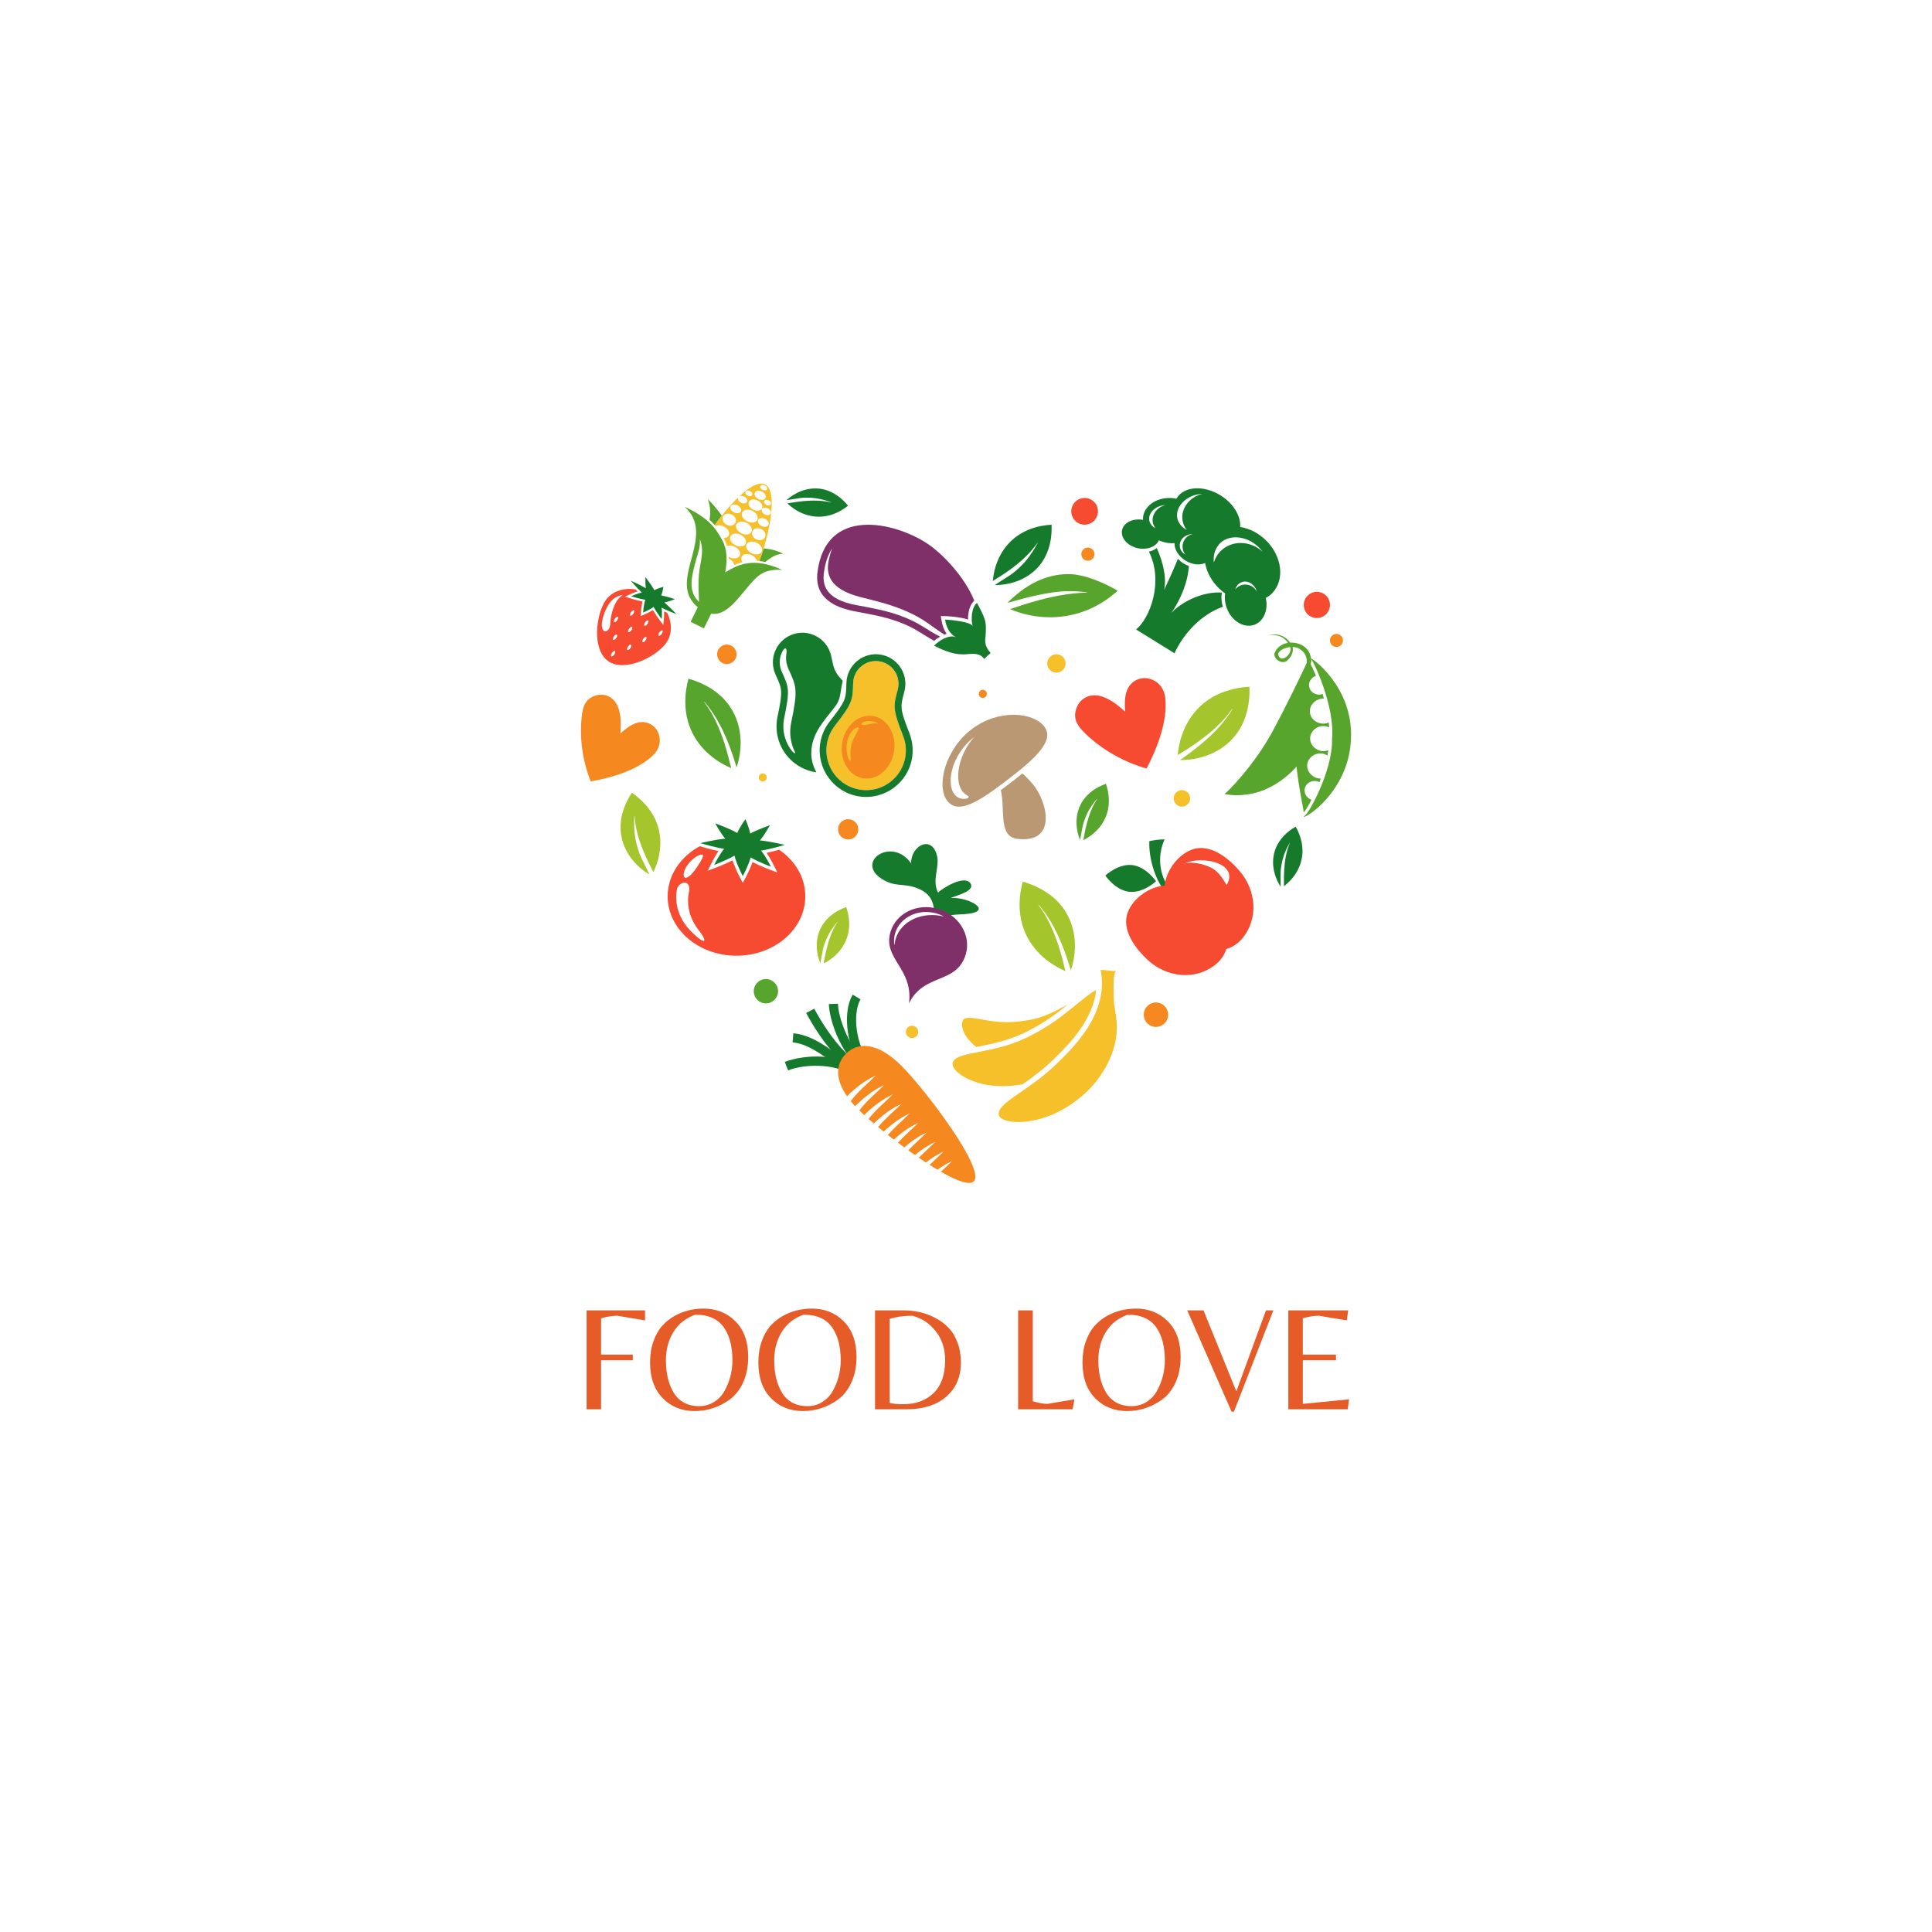 <svg xmlns="http://www.w3.org/2000/svg" xmlns:xlink="http://www.w3.org/1999/xlink" width="500" zoomAndPan="magnify" viewBox="0 0 375 375" height="500" preserveAspectRatio="xMidYMid meet" version="1.0"><defs><g/><clipPath id="f54d433b8e"><path d="M 253 127 L 262.5 127 L 262.5 159 L 253 159 Z M 253 127 " clip-rule="nonzero"/></clipPath><clipPath id="4c7d14b9f0"><path d="M 112.5 134 L 129 134 L 129 152 L 112.5 152 Z M 112.5 134 " clip-rule="nonzero"/></clipPath><clipPath id="3cea52ab59"><path d="M 162 203 L 190 203 L 190 229.609 L 162 229.609 Z M 162 203 " clip-rule="nonzero"/></clipPath><clipPath id="41464163c0"><path d="M 138 93.859 L 150 93.859 L 150 110 L 138 110 Z M 138 93.859 " clip-rule="nonzero"/></clipPath></defs><path fill="#157a2c" d="M 245.688 116.062 C 246.137 115.812 246.566 115.516 246.934 115.129 C 249.434 112.539 248.871 107.93 245.668 104.824 C 244.199 103.406 242.445 102.559 240.719 102.289 C 240.863 100.18 239.426 97.711 236.895 96.145 C 233.633 94.129 229.828 94.367 228.398 96.691 L 228.34 96.816 C 228.18 96.777 228.023 96.73 227.852 96.711 C 224.859 96.328 222.184 97.961 221.867 100.352 C 221.852 100.543 221.859 100.727 221.867 100.906 C 219.914 100.551 218.102 101.418 217.793 102.895 C 217.477 104.414 218.848 105.977 220.863 106.41 C 222.676 106.793 224.371 106.121 224.938 104.883 C 225.492 105.125 226.086 105.305 226.738 105.395 C 227.16 105.449 227.562 105.449 227.969 105.43 C 227.938 106.621 228.734 107.965 230.105 108.812 C 231.41 109.617 232.867 109.754 233.91 109.281 C 234.219 111.012 235.129 112.77 236.605 114.199 C 236.98 114.562 237.383 114.891 237.797 115.18 C 237.66 116.07 237.758 117.051 238.113 118.02 C 239.051 120.566 241.457 122.008 243.492 121.258 C 245.32 120.574 246.215 118.348 245.688 116.062 Z M 223.172 101.352 L 223.078 101.043 C 222.836 99.738 223.977 98.422 225.629 98.105 C 225.828 98.066 226.02 98.047 226.223 98.035 C 224.582 98.422 223.48 99.91 223.758 101.426 L 223.871 101.773 C 223.969 102.051 224.094 102.309 224.277 102.539 C 223.738 102.262 223.363 101.848 223.172 101.352 Z M 228.504 100.516 C 228.285 99.332 228.82 98.16 229.789 97.277 C 230.48 96.652 231.391 96.172 232.445 95.973 C 232.75 95.906 233.059 95.875 233.355 95.867 C 232.156 96.145 231.168 96.809 230.48 97.664 C 229.703 98.633 229.309 99.852 229.539 101.102 C 229.664 101.754 229.941 102.34 230.324 102.84 C 229.375 102.34 228.695 101.523 228.504 100.516 Z M 229.023 106.246 C 228.953 105.91 228.984 105.586 229.078 105.27 C 229.301 104.586 229.883 104.02 230.68 103.789 L 231.008 103.703 C 231.168 103.672 231.332 103.664 231.496 103.664 C 231.254 103.711 231.043 103.797 230.844 103.902 C 230.355 104.164 229.961 104.578 229.742 105.074 C 229.539 105.535 229.473 106.066 229.586 106.602 C 229.664 106.988 229.828 107.332 230.047 107.629 C 229.531 107.324 229.145 106.844 229.023 106.246 Z M 236.855 107.035 C 236.262 107.648 235.859 108.379 235.609 109.168 C 235.465 107.965 235.742 106.805 236.434 105.902 C 236.531 105.777 236.605 105.641 236.723 105.527 C 237.566 104.652 238.734 104.27 239.98 104.297 C 241.457 104.336 243.031 104.969 244.305 106.207 C 244.594 106.488 244.844 106.777 245.074 107.082 C 242.629 104.863 238.992 104.816 236.855 107.035 Z M 240.633 113.711 C 240.277 113.883 239.98 114.121 239.75 114.402 C 239.922 113.824 240.316 113.336 240.855 113.066 C 241.938 112.547 243.25 113.141 243.789 114.402 C 243.855 114.555 243.902 114.707 243.941 114.863 C 243.355 113.633 241.898 113.105 240.633 113.711 Z M 237.145 115.082 L 237.152 115.023 C 233.625 114.766 229.578 116.637 227.371 118.941 C 229.09 116.484 230.547 113.125 230.758 109.867 C 230.422 109.734 230.078 109.59 229.762 109.387 C 229.328 109.117 228.953 108.801 228.629 108.465 C 227.812 110.492 226.922 112.461 225.953 114.516 C 226.48 112.008 225.695 109.004 224.535 106.383 C 224.094 106.699 223.586 106.949 223 107.074 C 225.934 112.922 223.164 120.074 220.508 122.18 L 227.969 126.797 C 229.816 122.793 233.27 119.223 237.355 117.77 C 237.086 116.879 237.008 115.965 237.145 115.082 Z M 237.145 115.082 " fill-opacity="1" fill-rule="nonzero"/><path fill="#ba9874" d="M 188.59 141.547 C 183.383 145.523 181.703 152.609 183.852 155.426 C 186 158.238 190.172 155.473 195.375 151.496 C 200.582 147.523 204.852 143.844 202.703 141.031 C 200.555 138.207 193.793 137.574 188.59 141.547 Z M 186.375 147.984 C 185.73 150.23 185.875 152.363 186.812 153.602 C 187.082 153.945 187.379 154.195 187.707 154.367 C 188.289 154.668 188.023 155.109 186.93 155.051 C 186.258 155.023 185.691 154.742 185.242 154.148 C 183.535 151.91 184.867 146.281 189.012 143.125 C 189.047 143.094 189.078 143.074 189.117 143.047 C 189.172 143 187.246 144.891 186.375 147.984 Z M 186.375 147.984 " fill-opacity="1" fill-rule="nonzero"/><path fill="#ba9874" d="M 194.266 153.359 C 195.156 157.297 193.707 162.379 197.504 162.828 C 205.254 163.73 203.375 155.617 200.383 152.102 C 199.758 151.371 199.105 150.711 198.434 150.133 C 197.641 150.777 196.805 151.449 195.875 152.16 C 195.32 152.574 194.793 152.977 194.266 153.359 Z M 194.266 153.359 " fill-opacity="1" fill-rule="nonzero"/><path fill="#f64b31" d="M 151.234 164.941 C 150.543 165.133 149.668 165.355 148.797 165.539 C 149.555 166.66 150.168 167.891 150.195 167.957 L 150.887 169.359 L 149.43 168.812 C 149.344 168.773 147.543 168.09 146.074 167.332 C 145.547 168.801 144.77 170.27 144.723 170.348 L 144.176 171.367 L 143.629 170.34 C 143.582 170.254 142.699 168.551 142.18 166.988 C 140.715 167.746 138.922 168.426 138.836 168.457 L 137.379 169.004 L 138.059 167.613 C 138.086 167.543 138.699 166.316 139.457 165.191 C 137.82 164.855 136.141 164.348 135.824 164.25 C 132.086 166.285 129.594 169.879 129.594 173.977 C 129.594 180.336 135.566 185.504 142.938 185.504 C 150.312 185.504 156.297 180.355 156.305 173.996 C 156.324 170.32 154.34 167.055 151.234 164.941 Z M 133.332 168.055 C 134.223 166.691 135.68 165.836 136.207 165.863 C 136.746 165.902 136.305 166.738 135.535 167.93 C 134.762 169.129 133.859 170.254 133.207 170.367 C 132.562 170.504 132.449 169.406 133.332 168.055 Z M 134.031 180.672 C 132.297 178.906 131.25 176.629 131.25 174.133 C 131.25 173.633 131.297 173.145 131.387 172.664 C 131.527 171.855 132.316 171.262 132.996 171.328 C 133.676 171.395 133.918 172.191 133.723 173.113 C 133.617 173.66 133.551 174.227 133.551 174.812 C 133.551 176.898 134.281 178.836 135.535 180.441 C 137.617 183.082 136.859 183.535 134.031 180.672 Z M 134.031 180.672 " fill-opacity="1" fill-rule="nonzero"/><path fill="#157a2c" d="M 147.723 165.105 C 149.699 164.797 152.316 163.992 152.316 163.992 C 152.316 163.992 149.508 163.309 147.504 163.125 C 148.5 161.945 149.441 160.168 149.441 160.168 C 149.441 160.168 147.129 160.984 145.605 161.793 C 145.402 160.602 144.684 159.016 144.684 159.016 C 144.684 159.016 143.562 160.535 143.102 161.688 C 141.633 160.805 138.836 159.824 138.836 159.824 C 138.836 159.824 139.773 161.602 140.773 162.781 C 138.77 162.965 135.957 163.645 135.957 163.645 C 135.957 163.645 138.574 164.453 140.551 164.758 C 139.562 165.961 138.625 167.879 138.625 167.879 C 138.625 167.879 141.09 166.949 142.566 166.074 C 142.957 167.746 144.176 170.051 144.176 170.051 C 144.176 170.051 145.25 168.055 145.711 166.43 C 147.188 167.305 149.633 168.227 149.633 168.227 C 149.633 168.227 148.711 166.316 147.723 165.105 Z M 147.723 165.105 " fill-opacity="1" fill-rule="nonzero"/><path fill="#57a52c" d="M 252.484 126.117 C 254.125 127.277 253.672 129.246 253.309 130.055 C 252.895 130.984 252.426 131.352 252.551 131.512 C 252.543 131.582 253.387 131.332 254 130.168 C 254.602 129.16 254.969 126.723 253 125.395 C 251.227 124.262 248.238 124.445 247.336 126.902 C 247.363 128.23 249.117 129.047 249.953 128.105 C 250.73 127.402 251.113 126.406 250.875 125.473 C 249.07 121.969 245.742 123.484 246.07 123.406 C 245.762 123.398 249.137 122.41 250.441 125.598 C 250.922 127.098 248.379 128.957 248.074 126.922 C 248.504 125.684 251.277 125.07 252.484 126.117 Z M 252.484 126.117 " fill-opacity="1" fill-rule="nonzero"/><path fill="#57a52c" d="M 246.941 142.066 C 249.973 136.469 252.859 130.379 253.758 128.41 C 253.988 128.863 254.199 129.332 254.199 129.844 C 254.199 130.082 254.266 130.312 254.363 130.516 C 254.344 130.57 254.316 130.621 254.297 130.688 C 253.703 132.934 253.816 135.305 253.598 137.609 C 253.355 140.195 253.125 142.777 252.934 145.359 C 252.895 145.852 253.117 146.215 253.422 146.438 C 250.738 150.758 246.434 153.34 243.176 154.004 C 239.723 154.762 237.633 154.051 237.66 154.117 C 237.977 154.031 243.355 148.691 246.941 142.066 Z M 246.941 142.066 " fill-opacity="1" fill-rule="nonzero"/><path fill="#57a52c" d="M 254.336 128.469 C 254.43 128.113 254.477 127.883 254.469 127.836 C 254.461 127.805 254.508 127.824 254.582 127.863 L 254.449 128.496 C 254.41 128.496 254.383 128.48 254.336 128.469 Z M 254.336 128.469 " fill-opacity="1" fill-rule="nonzero"/><path fill="#57a52c" d="M 254.125 133.355 C 254.297 134.316 255.305 134.961 256.379 134.797 C 256.492 134.777 256.605 134.75 256.711 134.711 C 256.801 135 256.887 135.289 256.973 135.586 C 256.816 135.574 256.664 135.586 256.512 135.605 C 255.129 135.816 254.133 136.977 254.258 138.215 C 254.316 139.453 255.496 140.465 256.875 140.453 C 257.25 140.453 257.586 140.367 257.902 140.215 C 257.941 140.539 257.969 140.867 257.988 141.191 C 257.652 141.02 257.27 140.926 256.867 140.926 C 255.465 140.945 254.363 141.973 254.297 143.23 C 254.23 144.488 255.254 145.629 256.625 145.785 C 257.059 145.832 257.461 145.766 257.824 145.609 C 257.777 145.957 257.719 146.301 257.652 146.656 C 257.336 146.445 256.973 146.301 256.57 146.254 C 255.188 146.109 253.969 147.012 253.75 148.25 C 253.559 149.492 254.402 150.738 255.773 151.055 C 255.973 151.105 256.176 151.113 256.367 151.113 C 256.281 151.352 256.184 151.594 256.098 151.824 C 255.957 151.746 255.801 151.68 255.641 151.641 C 254.574 151.402 253.547 151.988 253.281 152.93 C 253.012 153.859 253.566 154.867 254.547 155.254 C 254.027 156.262 253.559 157.047 253.211 157.508 C 253.176 157.566 253.137 157.613 253.098 157.664 L 253.051 157.613 C 252.723 155.359 251.219 149.098 251.41 143.047 C 251.91 137.113 253.691 130.898 254.277 128.68 C 254.535 129.141 254.957 130.016 255.43 131.168 C 254.477 131.523 253.902 132.453 254.125 133.355 Z M 254.125 133.355 " fill-opacity="1" fill-rule="nonzero"/><g clip-path="url(#f54d433b8e)"><path fill="#57a52c" d="M 254.469 127.836 C 254.277 127.434 262.793 133.203 262.215 143.586 C 261.758 153.695 253.137 159.094 253.059 158.48 L 253.059 158.402 C 253.586 158.883 258.727 149.672 258.543 143.516 C 259.188 136.918 254.652 127.664 254.441 127.902 Z M 254.469 127.836 " fill-opacity="1" fill-rule="nonzero"/></g><path fill="#57a52c" d="M 210.969 115.023 C 210.977 115.023 210.996 115.016 210.996 114.996 C 210.996 114.984 210.984 114.977 210.977 114.969 C 207.293 114.469 204.535 114.852 201.371 115.523 C 199.402 115.945 197.469 116.465 195.539 117.023 C 198.789 113.738 202.684 111.461 207.305 111.434 C 210.441 111.414 214.227 113.086 216.941 114.66 C 214.754 116.656 212.137 118.176 209.297 119.02 C 204.973 120.305 200.211 120 196.059 118.23 C 197.852 117.617 199.664 117.031 201.492 116.531 C 204.57 115.707 207.746 115.094 210.969 115.023 Z M 210.969 115.023 " fill-opacity="1" fill-rule="nonzero"/><path fill="#a4c52c" d="M 239.176 137.582 C 239.184 137.574 239.195 137.574 239.215 137.582 C 239.223 137.594 239.234 137.609 239.223 137.621 C 237.707 140.164 235.656 142.297 233.414 144.199 C 232.023 145.379 230.555 146.465 229.051 147.523 C 233.816 147.523 237.977 145.516 240.328 142 C 241.918 139.617 242.656 136.566 242.523 133.301 C 239.52 133.453 236.75 134.309 234.516 135.836 C 231.113 138.168 229.004 142.039 228.602 146.551 C 230.094 145.648 231.562 144.707 232.953 143.691 C 235.312 141.953 237.496 139.992 239.176 137.582 Z M 239.176 137.582 " fill-opacity="1" fill-rule="nonzero"/><path fill="#a4c52c" d="M 201.551 175.648 C 201.543 175.641 201.551 175.621 201.562 175.609 C 201.57 175.602 201.59 175.602 201.598 175.609 C 203.555 177.848 204.938 180.461 206.059 183.18 C 206.75 184.867 207.324 186.605 207.859 188.355 C 209.336 183.812 208.703 179.23 206.098 175.91 C 204.324 173.652 201.656 172.008 198.512 171.137 C 197.727 174.047 197.688 176.945 198.445 179.539 C 199.605 183.504 202.637 186.711 206.797 188.488 C 206.395 186.789 205.961 185.098 205.426 183.457 C 204.504 180.68 203.324 177.992 201.551 175.648 Z M 201.551 175.648 " fill-opacity="1" fill-rule="nonzero"/><path fill="#57a52c" d="M 136.668 136.246 C 136.66 136.238 136.668 136.219 136.676 136.211 C 136.688 136.199 136.707 136.199 136.715 136.211 C 138.672 138.445 140.051 141.059 141.176 143.777 C 141.863 145.465 142.441 147.203 142.977 148.953 C 144.453 144.41 143.82 139.828 141.211 136.508 C 139.438 134.25 136.773 132.609 133.629 131.734 C 132.844 134.645 132.805 137.543 133.562 140.137 C 134.723 144.102 137.75 147.309 141.914 149.086 C 141.512 147.387 141.078 145.695 140.543 144.055 C 139.629 141.27 138.441 138.59 136.668 136.246 Z M 136.668 136.246 " fill-opacity="1" fill-rule="nonzero"/><path fill="#157a2c" d="M 201.359 105.375 C 201.371 105.363 201.379 105.363 201.387 105.375 C 201.398 105.383 201.398 105.395 201.398 105.402 C 200.066 107.871 198.926 109.293 197.094 110.855 C 195.953 111.828 194.305 112.691 193.074 113.566 C 196.988 113.555 200.402 111.895 202.328 109.004 C 203.633 107.043 204.227 104.539 204.113 101.848 C 201.648 101.984 199.375 102.684 197.543 103.953 C 194.754 105.871 193.027 109.062 192.703 112.77 C 193.93 112.02 195.129 111.25 196.277 110.406 C 198.207 108.977 199.988 107.359 201.359 105.375 Z M 201.359 105.375 " fill-opacity="1" fill-rule="nonzero"/><path fill="#157a2c" d="M 250.363 163.578 C 250.363 163.57 250.363 163.559 250.355 163.559 C 250.348 163.559 250.336 163.559 250.336 163.57 C 249.32 165.402 248.887 166.691 248.641 168.477 C 248.484 169.578 248.609 170.973 248.555 172.098 C 246.988 169.629 246.664 166.805 247.711 164.441 C 248.418 162.828 249.75 161.445 251.488 160.449 C 252.398 162.051 252.859 163.77 252.809 165.43 C 252.723 167.965 251.41 170.328 249.215 172.02 C 249.195 170.945 249.195 169.879 249.262 168.82 C 249.379 167.016 249.664 165.25 250.363 163.578 Z M 250.363 163.578 " fill-opacity="1" fill-rule="nonzero"/><path fill="#157a2c" d="M 161.32 97.539 C 161.328 97.539 161.34 97.539 161.34 97.52 C 161.34 97.508 161.34 97.5 161.328 97.5 C 159.363 96.789 158.02 96.559 156.227 96.598 C 155.117 96.617 153.766 96.953 152.652 97.078 C 154.836 95.137 157.57 94.379 160.074 95.039 C 161.77 95.492 163.344 96.598 164.609 98.152 C 163.168 99.305 161.551 100.035 159.898 100.234 C 157.387 100.543 154.848 99.621 152.832 97.711 C 153.887 97.52 154.941 97.355 155.996 97.258 C 157.781 97.094 159.574 97.113 161.32 97.539 Z M 161.32 97.539 " fill-opacity="1" fill-rule="nonzero"/><path fill="#a4c52c" d="M 162.566 178.953 C 162.566 178.941 162.566 178.934 162.555 178.934 C 162.547 178.934 162.535 178.934 162.535 178.934 C 161.203 180.547 160.543 181.727 159.969 183.438 C 159.613 184.492 159.477 185.887 159.219 186.973 C 158.137 184.254 158.336 181.422 159.805 179.289 C 160.801 177.84 162.363 176.727 164.254 176.062 C 164.848 177.809 164.992 179.586 164.629 181.199 C 164.07 183.668 162.355 185.75 159.871 187.008 C 160.043 185.953 160.246 184.906 160.516 183.879 C 160.953 182.152 161.578 180.461 162.566 178.953 Z M 162.566 178.953 " fill-opacity="1" fill-rule="nonzero"/><path fill="#a4c52c" d="M 123.168 158.363 C 123.168 158.355 123.16 158.344 123.141 158.344 C 123.129 158.344 123.121 158.355 123.121 158.363 C 122.984 161.195 123.234 163.012 124.004 165.324 C 124.48 166.766 125.461 168.371 126.062 169.762 C 122.688 167.707 120.609 164.492 120.453 160.984 C 120.348 158.605 121.145 156.125 122.641 153.871 C 124.703 155.27 126.293 157.078 127.223 159.121 C 128.633 162.242 128.461 165.902 126.812 169.273 C 126.141 167.984 125.508 166.691 124.961 165.363 C 124.02 163.125 123.32 160.793 123.168 158.363 Z M 123.168 158.363 " fill-opacity="1" fill-rule="nonzero"/><path fill="#f64b31" d="M 226.176 135.461 C 225.953 133.492 224.715 132.051 222.809 131.676 C 221.129 131.352 219.426 132.34 218.793 133.887 C 218.246 135.211 218.301 136.688 218.379 138.109 C 216.863 136.805 215.273 135.449 213.316 135.047 C 211.496 134.672 209.758 135.5 209.031 137.227 C 208.102 139.426 209.125 140.914 210.699 142.422 C 214.016 145.602 218.129 147.906 222.551 149.172 C 224.629 145.188 226.672 139.934 226.176 135.461 Z M 226.176 135.461 " fill-opacity="1" fill-rule="nonzero"/><g clip-path="url(#4c7d14b9f0)"><path fill="#f68820" d="M 126.762 146.59 C 128.086 145.324 128.441 143.586 127.645 141.973 C 126.938 140.551 125.25 139.859 123.754 140.262 C 122.477 140.605 121.422 141.492 120.418 142.344 C 120.523 140.492 120.609 138.551 119.801 136.883 C 119.055 135.324 117.461 134.52 115.773 134.961 C 113.629 135.52 113.121 137.113 112.91 139.129 C 112.457 143.375 113.09 147.703 114.652 151.672 C 118.746 150.961 123.762 149.492 126.762 146.59 Z M 126.762 146.59 " fill-opacity="1" fill-rule="nonzero"/></g><path fill="#f6c02b" d="M 175.75 146.762 C 175.125 150.988 171.215 153.906 166.996 153.285 C 162.785 152.66 159.871 148.742 160.484 144.516 C 160.688 143.133 161.254 141.895 162.047 140.875 L 162.039 140.875 C 165.586 136.344 165.48 135.844 165.594 132.559 C 165.605 132.398 165.613 132.242 165.633 132.078 C 165.988 129.668 168.223 128 170.629 128.355 C 173.035 128.711 174.703 130.945 174.352 133.355 C 174.32 133.52 174.293 133.676 174.254 133.828 C 173.418 137.016 173.18 137.457 175.281 142.816 L 175.27 142.816 C 175.77 144.035 175.949 145.379 175.75 146.762 Z M 175.75 146.762 " fill-opacity="1" fill-rule="nonzero"/><path fill="#157a2c" d="M 161.414 127.719 L 161.348 127.383 C 161.301 127.184 161.254 126.98 161.184 126.777 C 160.215 123.773 156.984 122.113 153.984 123.09 C 150.984 124.062 149.324 127.297 150.293 130.305 C 150.359 130.504 150.438 130.695 150.512 130.891 L 150.656 131.207 C 151.816 133.781 151.961 134.105 150.918 139.117 C 150.59 140.656 150.676 142.258 151.156 143.758 C 152.25 147.148 155.152 149.434 158.461 149.914 C 157.867 148.816 157.504 147.629 157.473 146.398 C 157.406 143.035 159.258 140.723 161.043 138.477 C 161.453 137.957 161.867 137.449 162.25 136.918 C 162.93 135.988 163.074 135.008 163.246 133.867 C 163.332 133.32 163.418 132.742 163.574 132.148 C 161.992 130.484 161.836 129.766 161.414 127.719 Z M 153.812 144.773 C 153.938 145.16 154.082 145.516 154.254 145.871 C 154.531 146.457 154.043 146.281 153.371 145.285 C 152.977 144.699 152.652 144.047 152.422 143.336 C 151.988 142.008 151.953 140.645 152.211 139.379 C 153.391 133.742 153.074 133.348 151.73 130.34 C 151.664 130.199 151.605 130.055 151.559 129.891 C 151.234 128.891 151.289 127.863 151.637 126.953 C 152.23 125.406 152.844 125.598 152.633 126.902 C 152.508 127.672 152.566 128.48 152.816 129.266 C 152.871 129.449 152.938 129.613 153.016 129.785 C 154.57 133.242 154.934 133.703 153.582 140.203 C 153.266 141.672 153.312 143.238 153.812 144.773 Z M 153.812 144.773 " fill-opacity="1" fill-rule="nonzero"/><path fill="#157a2c" d="M 176.527 142.336 C 174.656 137.574 174.754 137.219 175.461 134.5 L 175.547 134.164 C 175.605 133.961 175.645 133.762 175.672 133.551 C 176.133 130.43 173.965 127.508 170.84 127.047 C 167.723 126.586 164.809 128.758 164.348 131.887 C 164.32 132.098 164.301 132.301 164.293 132.512 L 164.281 132.859 C 164.188 135.672 164.176 136.035 161.023 140.07 C 160.055 141.309 159.422 142.777 159.191 144.332 C 158.473 149.262 161.887 153.871 166.812 154.59 C 171.742 155.309 176.336 151.891 177.055 146.953 C 177.273 145.398 177.094 143.805 176.527 142.336 Z M 175.75 146.762 C 175.125 150.988 171.215 153.906 166.996 153.285 C 162.785 152.66 159.871 148.742 160.484 144.516 C 160.688 143.133 161.254 141.895 162.047 140.875 L 162.039 140.875 C 165.586 136.344 165.48 135.844 165.594 132.559 C 165.605 132.398 165.613 132.242 165.633 132.078 C 165.988 129.668 168.223 128 170.629 128.355 C 173.035 128.711 174.703 130.945 174.352 133.355 C 174.32 133.52 174.293 133.676 174.254 133.828 C 173.418 137.016 173.18 137.457 175.281 142.816 L 175.27 142.816 C 175.77 144.035 175.949 145.379 175.75 146.762 Z M 175.75 146.762 " fill-opacity="1" fill-rule="nonzero"/><path fill="#f68820" d="M 169.383 138.977 C 166.594 138.562 163.938 140.945 163.449 144.285 C 162.957 147.629 164.828 150.672 167.609 151.074 C 170.398 151.488 173.055 149.105 173.543 145.766 C 174.043 142.422 172.172 139.379 169.383 138.977 Z M 165.777 143.18 C 165.461 143.777 165.242 144.457 165.137 145.188 C 165.039 145.812 165.039 146.426 165.125 147.004 C 165.27 148 164.855 147.945 164.512 146.688 C 164.312 145.957 164.262 145.16 164.379 144.332 C 164.465 143.719 164.645 143.152 164.895 142.633 C 165.316 141.75 166.211 141.125 166.562 141.164 C 166.93 141.203 166.324 142.152 165.777 143.18 Z M 170.449 140.445 C 170.008 140.375 169.574 140.395 169.152 140.473 C 168.445 140.605 167.676 140.809 167.359 140.703 C 167.043 140.598 167.266 140.203 167.965 140.039 C 168.375 139.953 168.809 139.926 169.25 139.992 C 169.48 140.031 169.711 140.09 169.922 140.164 C 170.273 140.301 170.523 140.465 170.496 140.453 C 170.477 140.445 170.457 140.445 170.449 140.445 Z M 170.449 140.445 " fill-opacity="1" fill-rule="nonzero"/><path fill="#157a2c" d="M 226.684 173.594 C 224.277 171.387 222.914 166.422 223.086 163.262 C 224.047 163.059 225.09 162.926 226.051 162.926 C 224.496 166.23 224.984 170.723 227.805 173.23 Z M 226.684 173.594 " fill-opacity="1" fill-rule="nonzero"/><path fill="#157a2c" d="M 219.75 167.91 C 222.465 168.215 224.383 171.051 224.383 171.051 C 224.383 171.051 221.887 173.402 219.176 173.094 C 216.461 172.789 214.543 169.945 214.543 169.945 C 214.543 169.945 217.027 167.602 219.75 167.91 Z M 219.75 167.91 " fill-opacity="1" fill-rule="nonzero"/><path fill="#f64b31" d="M 231.41 164.883 C 228.707 165.836 226.387 168.879 226.051 171.875 C 223.039 172.125 219.941 174.363 218.914 177.043 C 217.594 180.488 220.402 184.156 222.836 186.387 C 226.461 189.699 232.023 190.418 236.012 187.152 C 236.902 186.426 237.68 185.359 238.016 184.207 C 239.168 183.906 240.258 183.16 241.008 182.285 C 244.383 178.387 243.824 172.797 240.613 169.07 C 238.477 166.574 234.898 163.656 231.41 164.883 Z M 238.094 171.77 C 237.285 170.504 236.586 169.234 235.195 168.484 C 234.047 167.859 231.543 167.113 229.961 167.621 C 233.184 165.969 240.625 167.535 238.094 171.77 Z M 238.094 171.77 " fill-opacity="1" fill-rule="nonzero"/><path fill="#7f3068" d="M 166.047 118.684 C 168.973 119.223 171.723 119.711 174.379 120.691 C 175.75 121.191 177.094 121.812 178.426 122.641 C 179.316 123.195 180.293 123.82 181.312 124.379 C 181.637 124.098 182.039 123.82 182.48 123.57 C 181.512 123.09 180.543 122.496 179.652 121.938 L 179.078 121.582 C 177.754 120.758 176.355 120.086 174.801 119.52 C 172.125 118.539 169.41 118.039 166.535 117.512 L 166.266 117.465 C 160.016 116.312 159.652 113.336 159.918 111.203 C 160.16 109.273 160.695 107.688 161.52 106.438 C 161.242 107.18 161.004 107.984 160.832 108.879 C 160.41 111.117 160.602 114.277 167.109 115.918 L 167.391 115.984 C 170.391 116.734 173.227 117.445 175.98 118.664 C 177.582 119.367 179.008 120.172 180.352 121.133 L 180.926 121.547 C 181.676 122.082 182.488 122.668 183.316 123.188 C 183.457 123.129 183.594 123.062 183.738 123.016 C 183.246 122.312 182.91 121.441 182.738 120.395 L 182.605 119.578 L 183.438 119.586 C 183.477 119.586 186.125 119.664 187.898 120.25 C 187.859 118.922 188.203 117.398 189.105 116.59 C 187.332 112.133 183.066 107.535 179.957 105.488 C 173.594 101.301 160.285 98.219 158.672 111.059 C 158.07 116.016 161.875 117.906 166.047 118.684 Z M 166.047 118.684 " fill-opacity="1" fill-rule="nonzero"/><path fill="#157a2c" d="M 181.32 125.34 C 183.402 126.375 185.387 127.211 187.734 126.973 C 189.125 126.836 190.305 126.816 191.016 127.895 L 192.289 126.742 C 190.852 125.176 191.273 124.023 191.312 123.273 C 191.359 122.371 191.438 121.133 191.148 120.27 C 190.793 119.172 190.191 118.031 189.633 117.031 C 188.539 117.934 188.426 120.305 188.801 121.547 C 188.531 120.672 184.266 120.277 183.438 120.27 C 183.668 121.66 184.254 123.004 185.566 123.715 C 184.32 123.035 182.117 124.406 181.32 125.34 Z M 181.32 125.34 " fill-opacity="1" fill-rule="nonzero"/><path fill="#157a2c" d="M 166.125 209.559 C 166.02 209.422 165.895 209.289 165.777 209.164 C 163.188 206.438 156.438 206.359 152.969 207.762 L 152.324 206.102 C 156.402 204.582 163.391 204.402 167.035 207.898 C 167.207 208.059 167.359 208.242 167.512 208.426 Z M 166.125 209.559 " fill-opacity="1" fill-rule="nonzero"/><path fill="#157a2c" d="M 167.496 207.082 C 165.941 205.516 164.98 202.969 164.578 200.348 C 164.195 197.719 164.367 195.008 165.508 193.059 L 167.035 193.973 C 166.219 195.309 165.969 197.738 166.336 200.09 C 166.668 202.441 167.617 204.727 168.742 205.832 C 168.75 205.84 168.762 205.852 168.777 205.871 L 167.562 207.168 C 167.562 207.137 167.531 207.109 167.496 207.082 Z M 167.496 207.082 " fill-opacity="1" fill-rule="nonzero"/><path fill="#157a2c" d="M 166.035 206.582 C 163.016 203.508 161.012 198.199 160.879 194.883 L 162.652 194.828 C 162.699 197.508 164.695 202.777 167.293 205.312 C 167.926 205.945 168.578 206.406 169.211 206.668 L 168.539 208.32 C 167.629 207.945 166.793 207.328 166.035 206.582 Z M 166.035 206.582 " fill-opacity="1" fill-rule="nonzero"/><path fill="#157a2c" d="M 166.871 206.531 C 165.949 205.965 165.031 205.219 164.148 204.332 C 161.559 201.75 159.316 198.18 158.051 195.785 L 156.477 196.621 C 157.809 199.121 160.094 202.797 162.891 205.594 C 163.746 206.438 164.645 207.207 165.594 207.828 C 165.98 207.367 166.41 206.938 166.871 206.531 Z M 166.871 206.531 " fill-opacity="1" fill-rule="nonzero"/><path fill="#157a2c" d="M 153.852 202.328 L 153.992 200.551 C 158.512 200.973 162.52 204.863 165.73 207.031 L 164.723 208.5 C 161.387 206.16 157.398 202.578 153.852 202.328 Z M 153.852 202.328 " fill-opacity="1" fill-rule="nonzero"/><g clip-path="url(#3cea52ab59)"><path fill="#f68820" d="M 164.188 204.535 C 162.133 206.602 161.934 209.809 165.125 213.734 C 164.867 213.418 164.629 213.102 164.406 212.785 C 166.047 211.172 167.801 209.75 169.977 208.762 C 168.75 210.027 166.449 211.891 165.125 213.734 C 165.547 214.254 166.027 214.781 166.562 215.328 C 166.352 215.117 166.172 214.918 165.98 214.707 C 167.637 213.062 169.422 211.613 171.625 210.594 C 170.41 211.852 168.129 213.715 166.793 215.539 C 167.082 215.82 167.391 216.117 167.742 216.434 C 169.375 214.828 171.117 213.43 173.277 212.438 C 172.105 213.648 169.938 215.426 168.586 217.191 C 169.145 217.672 169.746 218.191 170.391 218.719 C 170.121 218.5 169.852 218.277 169.605 218.066 C 171.168 216.559 172.863 215.223 174.926 214.281 C 173.812 215.434 171.801 217.086 170.449 218.766 C 170.793 219.055 171.156 219.344 171.531 219.641 C 173.027 218.238 174.629 217.012 176.574 216.117 C 175.527 217.191 173.688 218.719 172.348 220.293 C 172.117 220.113 171.887 219.93 171.656 219.758 C 172.25 220.227 172.863 220.707 173.488 221.195 C 174.887 219.918 176.402 218.797 178.215 217.969 C 177.246 218.969 175.598 220.352 174.293 221.801 C 180.352 226.371 187.496 230.828 189.012 229.301 C 191.332 226.969 179.633 211.527 174.965 206.867 C 170.305 202.223 166.508 202.203 164.188 204.535 Z M 182.625 227.43 C 182.402 227.305 182.184 227.172 181.961 227.047 C 182.844 226.402 183.773 225.824 184.809 225.355 C 184.254 225.93 183.449 226.652 182.625 227.43 Z M 180.438 226.105 C 180.199 225.961 179.969 225.797 179.719 225.645 C 180.766 224.816 181.895 224.086 183.16 223.512 C 182.48 224.211 181.445 225.113 180.438 226.105 Z M 178.34 224.711 C 178.09 224.539 177.84 224.367 177.59 224.191 C 178.77 223.203 180.047 222.332 181.523 221.656 C 180.727 222.484 179.48 223.559 178.34 224.711 Z M 176.297 223.281 C 176.039 223.098 175.777 222.906 175.52 222.715 C 176.824 221.57 178.223 220.574 179.871 219.824 C 178.98 220.734 177.531 221.965 176.297 223.281 Z M 176.297 223.281 " fill-opacity="1" fill-rule="nonzero"/></g><path fill="#57a52c" d="M 146.312 112.605 C 147.973 110.848 149.527 110.5 151.828 110.605 C 148.719 109.223 145.699 108.637 142.602 110.098 C 140.352 111.156 137.77 112.875 136.957 115.359 C 136.477 116.84 136.438 118.98 138.363 119.145 C 141.414 119.383 143.754 115.312 146.312 112.605 Z M 146.312 112.605 " fill-opacity="1" fill-rule="nonzero"/><path fill="#57a52c" d="M 134.047 120.695 L 136.605 115.492 L 139.184 116.762 L 136.629 121.969 Z M 134.047 120.695 " fill-opacity="1" fill-rule="nonzero"/><path fill="#57a52c" d="M 140.109 100.082 C 139.238 98.832 138.184 97.691 137.387 96.883 C 137.926 98.391 137.934 99.594 137.715 100.891 C 138.086 101.227 138.422 101.582 138.738 101.934 C 139.18 101.301 139.629 100.688 140.109 100.082 Z M 140.109 100.082 " fill-opacity="1" fill-rule="nonzero"/><path fill="#57a52c" d="M 148.547 109.082 C 149.547 108.234 150.656 107.543 152.008 107.484 C 150.926 106.891 149.594 106.555 148.23 106.438 C 147.973 107.285 147.684 108.109 147.387 108.898 C 147.762 108.938 148.156 108.992 148.547 109.082 Z M 148.547 109.082 " fill-opacity="1" fill-rule="nonzero"/><path fill="#57a52c" d="M 140.723 111.414 C 141.195 108.832 141.176 106.707 140.227 104.922 C 138.816 102.281 137.281 100.41 132.898 98.371 C 138.91 103.828 130.359 111.75 134.492 116.898 C 138.309 121.652 140.254 114.008 140.723 111.414 Z M 135.605 116.773 C 135.469 116.637 135.344 116.492 135.211 116.32 C 133.59 114.305 134.281 111.723 135.086 108.734 C 135.219 108.234 135.5 107.418 135.691 106.602 C 135.969 105.41 135.797 104.539 135.863 104.691 C 135.902 104.789 135.93 104.875 135.957 104.969 C 136.727 107.227 135.844 109.223 135.66 111.586 C 135.41 114.68 135.832 117.012 135.605 116.773 Z M 135.605 116.773 " fill-opacity="1" fill-rule="nonzero"/><path fill="#157a2c" d="M 184.523 174.305 C 185.547 173.824 189.211 173.02 188.414 171.547 C 187.398 169.656 182.98 172.336 182.078 173.25 C 180.773 170.645 182.559 168.234 181.789 165.785 C 180.621 162.043 176.766 164.277 176.852 167.582 C 173.16 162.32 165.961 167.219 171.09 170.551 C 173.852 172.336 175.348 171.289 178.203 172.469 C 180.523 173.43 181.137 174.918 181.328 176.754 C 181.426 176.742 181.531 176.754 181.637 176.781 C 182.5 177.023 183.383 177.188 184.035 177.754 C 185.02 177.492 186.18 177.512 187.391 177.418 C 193.152 176.965 187.973 174.027 184.523 174.305 Z M 184.523 174.305 " fill-opacity="1" fill-rule="nonzero"/><path fill="#7f3068" d="M 182.117 176.418 C 178.078 175.219 173.93 177.215 172.844 180.883 C 171.293 186.137 177.285 187.895 176.441 194.75 C 179.316 188.805 185.703 191.141 187.457 185.223 C 188.539 181.566 186.152 177.617 182.117 176.418 Z M 173.84 182.246 C 173.707 182.688 173.66 183.102 173.629 183.496 C 173.477 182.785 173.488 182.027 173.746 181.152 C 174.684 177.992 178.32 176.273 181.848 177.32 C 182.355 177.473 182.824 177.676 183.266 177.914 C 179.066 176.832 174.887 178.723 173.84 182.246 Z M 173.84 182.246 " fill-opacity="1" fill-rule="nonzero"/><path fill="#f64b31" d="M 129.496 118.941 C 129.305 118.855 129.102 118.77 128.902 118.672 C 128.93 119.441 128.863 120.164 128.855 120.199 L 128.75 121.316 L 128.078 120.422 C 128.039 120.375 127.273 119.348 126.727 118.414 C 125.949 118.902 125.047 119.289 125 119.309 L 124.355 119.578 L 124.395 118.875 C 124.406 118.816 124.473 117.695 124.711 116.754 C 123.656 116.543 122.438 116.168 122.383 116.148 L 121.316 115.812 L 122.324 115.34 C 122.363 115.324 123.016 115.016 123.742 114.785 C 123.629 114.668 123.512 114.543 123.398 114.418 C 121.086 114.027 118.824 114.738 117.578 116.492 C 115.719 119.133 114.797 126.02 118.039 128.316 C 121.277 130.609 127.453 127.441 129.312 124.789 C 130.492 123.129 130.484 120.922 129.496 118.941 Z M 123.043 118.48 C 123.168 118.566 123.109 118.867 122.91 119.145 C 122.719 119.422 122.457 119.578 122.332 119.488 C 122.211 119.402 122.266 119.105 122.469 118.828 C 122.668 118.551 122.93 118.395 123.043 118.48 Z M 119.734 123.176 C 119.859 123.266 119.801 123.562 119.602 123.84 C 119.398 124.117 119.141 124.273 119.027 124.188 C 118.902 124.098 118.957 123.801 119.16 123.523 C 119.352 123.254 119.609 123.09 119.734 123.176 Z M 119.926 119.73 C 120.051 119.816 119.992 120.113 119.793 120.395 C 119.59 120.672 119.332 120.824 119.219 120.738 C 119.094 120.652 119.148 120.355 119.352 120.074 C 119.543 119.797 119.801 119.645 119.926 119.73 Z M 117.434 122.535 C 117.184 122.516 116.992 122.285 116.887 121.871 C 116.551 120.48 117.52 118.184 118.305 117.07 C 119.102 115.938 120.195 115.57 120.926 115.465 C 119.41 116.367 118.797 118.492 118.527 120.125 C 118.43 120.738 118.547 121.812 118.02 122.273 C 117.809 122.469 117.605 122.555 117.434 122.535 Z M 118.652 127.395 C 118.527 127.309 118.586 127.008 118.785 126.73 C 118.977 126.453 119.238 126.297 119.359 126.387 C 119.484 126.473 119.418 126.77 119.227 127.047 C 119.035 127.328 118.777 127.48 118.652 127.395 Z M 121.969 122.688 C 121.844 122.602 121.902 122.305 122.105 122.023 C 122.305 121.746 122.555 121.594 122.68 121.68 C 122.805 121.766 122.746 122.062 122.543 122.344 C 122.352 122.621 122.094 122.773 121.969 122.688 Z M 121.777 126.145 C 121.652 126.059 121.711 125.762 121.91 125.484 C 122.105 125.203 122.363 125.051 122.488 125.137 C 122.613 125.223 122.543 125.52 122.352 125.801 C 122.16 126.066 121.902 126.23 121.777 126.145 Z M 125.094 121.441 C 124.969 121.352 125.027 121.055 125.23 120.777 C 125.43 120.5 125.691 120.344 125.805 120.43 C 125.93 120.52 125.871 120.816 125.672 121.094 C 125.48 121.371 125.219 121.527 125.094 121.441 Z M 124.73 124.637 C 124.605 124.551 124.664 124.254 124.863 123.977 C 125.066 123.695 125.316 123.543 125.441 123.629 C 125.566 123.715 125.508 124.012 125.305 124.293 C 125.113 124.57 124.855 124.723 124.73 124.637 Z M 127.855 123.391 C 127.73 123.301 127.789 123.004 127.992 122.727 C 128.191 122.449 128.441 122.293 128.566 122.379 C 128.691 122.469 128.633 122.766 128.434 123.043 C 128.23 123.32 127.973 123.477 127.855 123.391 Z M 127.855 123.391 " fill-opacity="1" fill-rule="nonzero"/><path fill="#157a2c" d="M 128.414 117.953 C 129.594 118.566 131.297 119.203 131.297 119.203 C 131.297 119.203 129.984 117.801 128.949 116.938 C 129.891 116.762 130.992 116.293 130.992 116.293 C 130.992 116.293 129.457 115.785 128.344 115.57 C 128.625 114.938 128.758 113.91 128.758 113.91 C 128.758 113.91 127.645 114.188 127.004 114.555 C 126.484 113.566 125.285 112.027 125.285 112.027 C 125.285 112.027 125.211 113.23 125.363 114.172 C 124.203 113.488 122.438 112.711 122.438 112.711 C 122.438 112.711 123.609 114.113 124.586 115.016 C 123.648 115.199 122.496 115.734 122.496 115.734 C 122.496 115.734 124.156 116.254 125.258 116.418 C 124.922 117.348 124.828 118.902 124.828 118.902 C 124.828 118.902 126.074 118.375 126.867 117.801 C 127.387 118.781 128.422 120.164 128.422 120.164 C 128.422 120.164 128.555 118.895 128.414 117.953 Z M 128.414 117.953 " fill-opacity="1" fill-rule="nonzero"/><path fill="#57a52c" d="M 210.219 155.359 C 208.754 157.5 208.551 160.324 209.633 163.039 C 209.895 161.945 210.027 160.562 210.383 159.508 C 210.957 157.797 211.621 156.617 212.953 155.004 C 212.953 154.992 212.973 154.992 212.973 155.004 C 212.98 155.012 212.98 155.012 212.98 155.023 C 211.992 156.531 211.371 158.219 210.918 159.949 C 210.652 160.977 210.457 162.023 210.277 163.078 C 212.75 161.82 214.477 159.746 215.031 157.27 C 215.398 155.645 215.254 153.879 214.66 152.133 C 212.781 152.793 211.207 153.906 210.219 155.359 Z M 210.219 155.359 " fill-opacity="1" fill-rule="nonzero"/><path fill="#f6c02b" d="M 189.508 203.23 C 189.586 203.191 189.664 203.18 189.73 203.18 C 192.664 202.594 196.309 201.887 199.895 199.918 C 202.789 198.465 205.242 196.594 207.293 194.953 C 205.289 195.988 202.586 197.68 198.953 198.102 C 192.902 199.188 189.047 196.988 187.234 197.699 C 186.363 198.121 186.41 200.465 188.867 202.684 C 189.059 202.883 189.289 203.039 189.508 203.23 Z M 189.508 203.23 " fill-opacity="1" fill-rule="nonzero"/><path fill="#f6c02b" d="M 204.812 205.305 C 208.121 202.133 212.184 197.574 212.77 192.156 C 210.211 193.465 206.152 197.938 200.391 200.828 C 193.23 204.766 185.797 203.871 184.934 206.195 C 184.59 207.242 186.219 209.059 189.855 210.172 C 192.117 210.883 195.215 211.074 198.512 210.449 C 200.477 209.066 202.77 207.379 204.812 205.305 Z M 204.812 205.305 " fill-opacity="1" fill-rule="nonzero"/><path fill="#f6c02b" d="M 216.691 188.469 C 215.359 188.508 214.906 188.277 213.625 188.25 C 215.148 195.785 209.73 202.02 205.551 206.035 C 200.227 211.48 193.496 214.016 193.863 216.301 C 193.852 218.336 203.219 219.441 211.199 211.652 C 214.18 208.645 216.508 204.488 216.758 200.168 C 216.875 198.418 216.566 196.805 216.27 195.094 C 216.184 194.492 215.875 188.488 216.691 188.469 Z M 216.691 188.469 " fill-opacity="1" fill-rule="nonzero"/><path fill="#f6c02b" d="M 132.891 98.371 C 132.891 98.371 132.898 98.371 132.898 98.383 C 132.898 98.363 132.891 98.363 132.891 98.371 C 132.812 98.324 132.812 98.324 132.891 98.371 Z M 132.891 98.371 " fill-opacity="1" fill-rule="nonzero"/><g clip-path="url(#41464163c0)"><path fill="#f6c02b" d="M 146.918 108.84 C 147.031 108.852 147.168 108.867 147.281 108.879 C 147.32 108.879 147.348 108.887 147.387 108.887 C 147.684 108.102 147.973 107.273 148.23 106.43 C 149.879 101.07 150.602 95.051 148.5 94.012 C 147.32 93.438 145.449 94.504 143.465 96.367 C 143.707 96.211 144.078 96.223 144.434 96.395 C 144.914 96.625 145.164 97.086 145 97.414 C 144.836 97.738 144.32 97.816 143.852 97.586 C 143.371 97.355 143.121 96.895 143.285 96.566 C 143.324 96.492 143.391 96.422 143.465 96.367 C 142.355 97.402 141.203 98.699 140.109 100.082 C 139.641 100.688 139.18 101.301 138.738 101.926 C 138.758 101.945 138.77 101.965 138.785 101.984 C 138.824 102.023 138.855 102.07 138.891 102.109 C 139.297 101.898 139.91 101.906 140.484 102.184 C 141.301 102.59 141.73 103.367 141.453 103.934 C 141.289 104.27 140.906 104.441 140.457 104.453 C 140.504 104.539 140.551 104.633 140.598 104.719 C 140.809 105.125 140.984 105.547 141.117 105.996 C 141.52 105.824 142.086 105.863 142.613 106.121 C 143.43 106.527 143.859 107.305 143.582 107.859 C 143.305 108.426 142.422 108.551 141.617 108.16 C 141.547 108.129 141.492 108.09 141.434 108.055 C 141.441 108.176 141.441 108.301 141.453 108.438 C 141.461 108.445 141.473 108.445 141.48 108.445 C 142.066 108.734 142.449 109.223 142.516 109.684 C 143.043 109.438 143.582 109.262 144.129 109.117 C 143.879 108.762 143.801 108.371 143.957 108.055 C 144.234 107.484 145.117 107.359 145.93 107.766 C 146.438 108.016 146.793 108.426 146.918 108.84 Z M 148.48 104.289 C 148.211 104.836 147.445 105.02 146.785 104.684 C 146.113 104.355 145.785 103.637 146.066 103.09 C 146.332 102.539 147.102 102.359 147.762 102.695 C 148.434 103.031 148.758 103.742 148.48 104.289 Z M 149.152 101.898 C 148.969 102.281 148.367 102.367 147.82 102.098 C 147.273 101.82 146.977 101.293 147.168 100.918 C 147.348 100.535 147.953 100.445 148.5 100.715 C 149.047 100.984 149.336 101.512 149.152 101.898 Z M 149.613 99.688 C 149.449 100.016 148.93 100.09 148.453 99.859 C 147.973 99.629 147.723 99.168 147.887 98.844 C 148.051 98.516 148.566 98.441 149.035 98.672 C 149.516 98.902 149.773 99.363 149.613 99.688 Z M 149.621 97.875 C 149.496 98.125 149.113 98.18 148.758 98 C 148.402 97.824 148.211 97.48 148.336 97.238 C 148.461 96.988 148.844 96.941 149.199 97.113 C 149.555 97.277 149.746 97.625 149.621 97.875 Z M 147.59 94.328 C 147.715 94.082 148.098 94.023 148.453 94.203 C 148.809 94.379 149 94.723 148.875 94.965 C 148.75 95.215 148.367 95.27 148.012 95.09 C 147.656 94.914 147.465 94.57 147.59 94.328 Z M 146.516 95.625 C 146.707 95.234 147.332 95.137 147.906 95.426 C 148.48 95.703 148.789 96.25 148.586 96.652 C 148.395 97.047 147.77 97.145 147.195 96.855 C 146.629 96.578 146.324 96.031 146.516 95.625 Z M 147.07 97.152 C 147.781 97.5 148.156 98.18 147.914 98.672 C 147.676 99.16 146.91 99.277 146.199 98.93 C 145.488 98.574 145.117 97.902 145.355 97.402 C 145.594 96.914 146.363 96.809 147.07 97.152 Z M 144.711 95.445 C 144.836 95.195 145.223 95.137 145.574 95.32 C 145.93 95.492 146.121 95.836 145.996 96.078 C 145.871 96.328 145.488 96.387 145.133 96.203 C 144.781 96.039 144.59 95.695 144.711 95.445 Z M 144.062 99.457 C 144.34 98.891 145.223 98.766 146.035 99.16 C 146.852 99.562 147.281 100.34 147.004 100.906 C 146.727 101.465 145.844 101.598 145.039 101.195 C 144.215 100.793 143.781 100.016 144.062 99.457 Z M 145.863 103.223 C 145.586 103.789 144.703 103.914 143.898 103.512 C 143.082 103.105 142.652 102.328 142.93 101.773 C 143.207 101.207 144.09 101.082 144.906 101.473 C 145.699 101.887 146.133 102.664 145.863 103.223 Z M 141.816 98.277 C 142.008 97.895 142.602 97.805 143.148 98.074 C 143.695 98.344 143.992 98.871 143.801 99.258 C 143.609 99.641 143.023 99.727 142.469 99.457 C 141.922 99.188 141.625 98.66 141.816 98.277 Z M 141.051 101.859 C 140.418 101.551 140.102 100.891 140.293 100.359 C 140.293 100.359 140.301 100.352 140.301 100.352 C 140.301 100.352 140.301 100.34 140.301 100.34 C 140.312 100.32 140.312 100.293 140.332 100.266 C 140.598 99.719 141.367 99.535 142.027 99.871 C 142.699 100.199 143.023 100.918 142.746 101.465 C 142.477 102.012 141.711 102.195 141.051 101.859 Z M 144.723 105.547 C 144.445 106.113 143.562 106.238 142.758 105.836 C 141.941 105.43 141.512 104.652 141.789 104.098 C 142.066 103.531 142.949 103.406 143.762 103.797 C 144.559 104.203 144.992 104.988 144.723 105.547 Z M 145.871 107.379 C 145.059 106.977 144.625 106.199 144.906 105.641 C 145.184 105.074 146.066 104.949 146.879 105.355 C 147.695 105.758 148.125 106.535 147.848 107.102 C 147.559 107.648 146.68 107.785 145.871 107.379 Z M 145.871 107.379 " fill-opacity="1" fill-rule="nonzero"/></g><path fill="#f64b31" d="M 210.527 101.84 C 211.953 101.84 213.113 100.676 213.113 99.246 C 213.113 97.816 211.953 96.652 210.527 96.652 C 209.098 96.652 207.938 97.816 207.938 99.246 C 207.938 100.676 209.098 101.84 210.527 101.84 Z M 210.527 101.84 " fill-opacity="1" fill-rule="nonzero"/><path fill="#f68820" d="M 211.16 108.84 C 211.859 108.84 212.434 108.273 212.434 107.562 C 212.434 106.863 211.859 106.285 211.16 106.285 C 210.457 106.285 209.883 106.852 209.883 107.562 C 209.883 108.273 210.449 108.84 211.16 108.84 Z M 211.16 108.84 " fill-opacity="1" fill-rule="nonzero"/><path fill="#f64b31" d="M 255.602 114.871 C 254.191 114.871 253.059 116.016 253.059 117.414 C 253.059 118.828 254.199 119.961 255.602 119.961 C 257 119.961 258.141 118.816 258.141 117.414 C 258.152 116.016 257.012 114.871 255.602 114.871 Z M 255.602 114.871 " fill-opacity="1" fill-rule="nonzero"/><path fill="#f68820" d="M 259.406 123.043 C 258.707 123.043 258.141 123.609 258.141 124.312 C 258.141 125.012 258.707 125.578 259.406 125.578 C 260.105 125.578 260.672 125.012 260.672 124.312 C 260.672 123.609 260.105 123.043 259.406 123.043 Z M 259.406 123.043 " fill-opacity="1" fill-rule="nonzero"/><path fill="#f6c02b" d="M 229.406 153.359 C 228.523 153.359 227.805 154.082 227.805 154.965 C 227.805 155.848 228.523 156.566 229.406 156.566 C 230.289 156.566 231.008 155.848 231.008 154.965 C 231.008 154.082 230.297 153.359 229.406 153.359 Z M 229.406 153.359 " fill-opacity="1" fill-rule="nonzero"/><path fill="#f68820" d="M 224.371 194.578 C 223.066 194.578 222.004 195.633 222.004 196.949 C 222.004 198.266 223.059 199.32 224.371 199.32 C 225.676 199.32 226.738 198.266 226.738 196.949 C 226.738 195.633 225.676 194.578 224.371 194.578 Z M 224.371 194.578 " fill-opacity="1" fill-rule="nonzero"/><path fill="#f6c02b" d="M 178.223 200.289 C 178.223 200.449 178.191 200.602 178.133 200.75 C 178.07 200.898 177.984 201.027 177.871 201.141 C 177.762 201.254 177.629 201.34 177.484 201.398 C 177.336 201.461 177.184 201.492 177.023 201.492 C 176.867 201.492 176.715 201.461 176.566 201.398 C 176.418 201.34 176.289 201.254 176.176 201.141 C 176.066 201.027 175.977 200.898 175.918 200.75 C 175.855 200.602 175.828 200.449 175.828 200.289 C 175.828 200.133 175.855 199.98 175.918 199.832 C 175.977 199.684 176.066 199.555 176.176 199.441 C 176.289 199.328 176.418 199.242 176.566 199.184 C 176.715 199.121 176.867 199.09 177.023 199.09 C 177.184 199.09 177.336 199.121 177.484 199.184 C 177.629 199.242 177.762 199.328 177.871 199.441 C 177.984 199.555 178.07 199.684 178.133 199.832 C 178.191 199.98 178.223 200.133 178.223 200.289 Z M 178.223 200.289 " fill-opacity="1" fill-rule="nonzero"/><path fill="#57a52c" d="M 148.664 190.035 C 147.359 190.035 146.305 191.09 146.305 192.398 C 146.305 193.703 147.359 194.758 148.664 194.758 C 149.969 194.758 151.023 193.703 151.023 192.398 C 151.023 191.09 149.969 190.035 148.664 190.035 Z M 148.664 190.035 " fill-opacity="1" fill-rule="nonzero"/><path fill="#f68820" d="M 166.602 160.977 C 166.602 161.238 166.551 161.488 166.453 161.73 C 166.352 161.969 166.211 162.184 166.027 162.367 C 165.844 162.551 165.629 162.695 165.391 162.793 C 165.148 162.895 164.898 162.945 164.637 162.945 C 164.375 162.945 164.125 162.895 163.883 162.793 C 163.645 162.695 163.43 162.551 163.246 162.367 C 163.062 162.184 162.922 161.969 162.82 161.73 C 162.723 161.488 162.672 161.238 162.672 160.977 C 162.672 160.715 162.723 160.465 162.82 160.223 C 162.922 159.98 163.062 159.77 163.246 159.582 C 163.43 159.398 163.645 159.258 163.883 159.156 C 164.125 159.059 164.375 159.008 164.637 159.008 C 164.898 159.008 165.148 159.059 165.391 159.156 C 165.629 159.258 165.844 159.398 166.027 159.582 C 166.211 159.77 166.352 159.98 166.453 160.223 C 166.551 160.465 166.602 160.715 166.602 160.977 Z M 166.602 160.977 " fill-opacity="1" fill-rule="nonzero"/><path fill="#f6c02b" d="M 147.273 150.902 C 147.273 151.336 147.617 151.68 148.051 151.68 C 148.48 151.68 148.824 151.336 148.824 150.902 C 148.824 150.469 148.48 150.125 148.051 150.125 C 147.617 150.125 147.273 150.469 147.273 150.902 Z M 147.273 150.902 " fill-opacity="1" fill-rule="nonzero"/><path fill="#f68820" d="M 142.969 127 C 142.969 127.25 142.918 127.492 142.824 127.723 C 142.727 127.957 142.59 128.16 142.414 128.336 C 142.238 128.516 142.031 128.652 141.801 128.746 C 141.57 128.844 141.328 128.891 141.078 128.891 C 140.828 128.891 140.586 128.844 140.355 128.746 C 140.125 128.652 139.922 128.516 139.742 128.336 C 139.566 128.16 139.43 127.957 139.332 127.723 C 139.238 127.492 139.191 127.25 139.191 127 C 139.191 126.75 139.238 126.508 139.332 126.277 C 139.43 126.043 139.566 125.84 139.742 125.66 C 139.922 125.484 140.125 125.348 140.355 125.25 C 140.586 125.156 140.828 125.109 141.078 125.109 C 141.328 125.109 141.57 125.156 141.801 125.25 C 142.031 125.348 142.238 125.484 142.414 125.66 C 142.59 125.84 142.727 126.043 142.824 126.277 C 142.918 126.508 142.969 126.75 142.969 127 Z M 142.969 127 " fill-opacity="1" fill-rule="nonzero"/><path fill="#f68820" d="M 191.551 134.672 C 191.551 134.891 191.473 135.074 191.32 135.23 C 191.168 135.383 190.98 135.461 190.766 135.461 C 190.547 135.461 190.363 135.383 190.207 135.23 C 190.055 135.074 189.98 134.891 189.98 134.672 C 189.98 134.457 190.055 134.27 190.207 134.117 C 190.363 133.961 190.547 133.887 190.766 133.887 C 190.98 133.887 191.168 133.961 191.32 134.117 C 191.473 134.27 191.551 134.457 191.551 134.672 Z M 191.551 134.672 " fill-opacity="1" fill-rule="nonzero"/><path fill="#f6c02b" d="M 206.836 128.777 C 206.836 129.012 206.789 129.242 206.699 129.461 C 206.609 129.68 206.48 129.871 206.312 130.039 C 206.145 130.207 205.953 130.336 205.734 130.426 C 205.516 130.516 205.289 130.562 205.051 130.562 C 204.816 130.562 204.586 130.516 204.367 130.426 C 204.148 130.336 203.957 130.207 203.789 130.039 C 203.621 129.871 203.492 129.68 203.402 129.461 C 203.312 129.242 203.27 129.012 203.27 128.777 C 203.27 128.539 203.312 128.312 203.402 128.094 C 203.492 127.875 203.621 127.68 203.789 127.512 C 203.957 127.348 204.148 127.215 204.367 127.125 C 204.586 127.035 204.816 126.988 205.051 126.988 C 205.289 126.988 205.516 127.035 205.734 127.125 C 205.953 127.215 206.145 127.348 206.312 127.512 C 206.48 127.68 206.609 127.875 206.699 128.094 C 206.789 128.312 206.836 128.539 206.836 128.777 Z M 206.836 128.777 " fill-opacity="1" fill-rule="nonzero"/><g fill="#e65c28" fill-opacity="1"><g transform="translate(111.248, 273.541)"><g><path d="M 5.422 -10.609 L 11.578 -10.609 L 11.578 -9.516 L 5.422 -9.516 L 5.422 0 L 2.609 0 L 2.609 -19.203 L 13.953 -19.203 L 13.953 -17.25 L 8.578 -18.156 C 7.617 -18.156 6.566 -17.988 5.422 -17.656 Z M 5.422 -10.609 "/></g></g></g><g fill="#e65c28" fill-opacity="1"><g transform="translate(125.193, 273.541)"><g><path d="M 11.344 -19.547 C 13.852 -19.547 15.926 -18.719 17.562 -17.062 C 19.207 -15.414 20.031 -13.117 20.031 -10.172 C 20.031 -8.285 19.703 -6.629 19.047 -5.203 C 18.391 -3.785 17.531 -2.688 16.469 -1.906 C 14.406 -0.406 12.125 0.344 9.625 0.344 C 7.133 0.344 5.07 -0.488 3.438 -2.156 C 1.801 -3.832 0.984 -6.141 0.984 -9.078 C 0.984 -10.609 1.203 -11.984 1.641 -13.203 C 2.078 -14.43 2.645 -15.43 3.344 -16.203 C 4.051 -16.984 4.867 -17.633 5.797 -18.156 C 7.504 -19.082 9.352 -19.547 11.344 -19.547 Z M 5.516 -3.312 C 6.016 -2.457 6.688 -1.789 7.531 -1.312 C 8.383 -0.844 9.367 -0.609 10.484 -0.609 C 11.598 -0.609 12.586 -0.891 13.453 -1.453 C 14.328 -2.016 15.004 -2.75 15.484 -3.656 C 16.473 -5.469 16.969 -7.422 16.969 -9.516 C 16.969 -12.086 16.453 -14.156 15.422 -15.719 C 14.285 -17.477 12.398 -18.359 9.766 -18.359 C 7.891 -17.703 6.469 -16.57 5.5 -14.969 C 4.539 -13.363 4.062 -11.547 4.062 -9.516 C 4.062 -7.035 4.547 -4.969 5.516 -3.312 Z M 5.516 -3.312 "/></g></g></g><g fill="#e65c28" fill-opacity="1"><g transform="translate(146.213, 273.541)"><g><path d="M 11.344 -19.547 C 13.852 -19.547 15.926 -18.719 17.562 -17.062 C 19.207 -15.414 20.031 -13.117 20.031 -10.172 C 20.031 -8.285 19.703 -6.629 19.047 -5.203 C 18.391 -3.785 17.531 -2.688 16.469 -1.906 C 14.406 -0.406 12.125 0.344 9.625 0.344 C 7.133 0.344 5.07 -0.488 3.438 -2.156 C 1.801 -3.832 0.984 -6.141 0.984 -9.078 C 0.984 -10.609 1.203 -11.984 1.641 -13.203 C 2.078 -14.43 2.645 -15.43 3.344 -16.203 C 4.051 -16.984 4.867 -17.633 5.797 -18.156 C 7.504 -19.082 9.352 -19.547 11.344 -19.547 Z M 5.516 -3.312 C 6.016 -2.457 6.688 -1.789 7.531 -1.312 C 8.383 -0.844 9.367 -0.609 10.484 -0.609 C 11.598 -0.609 12.586 -0.891 13.453 -1.453 C 14.328 -2.016 15.004 -2.75 15.484 -3.656 C 16.473 -5.469 16.969 -7.422 16.969 -9.516 C 16.969 -12.086 16.453 -14.156 15.422 -15.719 C 14.285 -17.477 12.398 -18.359 9.766 -18.359 C 7.891 -17.703 6.469 -16.57 5.5 -14.969 C 4.539 -13.363 4.062 -11.547 4.062 -9.516 C 4.062 -7.035 4.547 -4.969 5.516 -3.312 Z M 5.516 -3.312 "/></g></g></g><g fill="#e65c28" fill-opacity="1"><g transform="translate(167.232, 273.541)"><g><path d="M 2.609 0 L 2.609 -19.203 L 8.094 -19.203 C 10.375 -19.203 12.43 -18.719 14.266 -17.75 C 15.254 -17.25 16.113 -16.617 16.844 -15.859 C 17.582 -15.109 18.172 -14.145 18.609 -12.969 C 19.055 -11.801 19.281 -10.504 19.281 -9.078 C 19.281 -7.023 18.77 -5.297 17.75 -3.891 C 15.875 -1.297 12.836 0 8.641 0 Z M 8.062 -0.984 C 10.52 -0.984 12.492 -1.707 13.984 -3.156 C 15.473 -4.613 16.219 -6.742 16.219 -9.547 C 16.219 -11.703 15.625 -13.551 14.438 -15.094 C 13.258 -16.633 11.734 -17.656 9.859 -18.156 C 8.18 -18.156 6.711 -17.953 5.453 -17.547 L 5.453 -1.25 C 6.066 -1.07 6.938 -0.984 8.062 -0.984 Z M 8.062 -0.984 "/></g></g></g><g fill="#e65c28" fill-opacity="1"><g transform="translate(187.758, 273.541)"><g/></g></g><g fill="#e65c28" fill-opacity="1"><g transform="translate(195.006, 273.541)"><g><path d="M 2.609 0 L 2.609 -19.203 L 5.453 -19.203 L 5.453 -1.562 C 6.629 -1.219 7.578 -1.047 8.297 -1.047 L 13.547 -1.938 L 13.188 0 Z M 2.609 0 "/></g></g></g><g fill="#e65c28" fill-opacity="1"><g transform="translate(209.126, 273.541)"><g><path d="M 11.344 -19.547 C 13.852 -19.547 15.926 -18.719 17.562 -17.062 C 19.207 -15.414 20.031 -13.117 20.031 -10.172 C 20.031 -8.285 19.703 -6.629 19.047 -5.203 C 18.391 -3.785 17.531 -2.688 16.469 -1.906 C 14.406 -0.406 12.125 0.344 9.625 0.344 C 7.133 0.344 5.07 -0.488 3.438 -2.156 C 1.801 -3.832 0.984 -6.141 0.984 -9.078 C 0.984 -10.609 1.203 -11.984 1.641 -13.203 C 2.078 -14.43 2.645 -15.43 3.344 -16.203 C 4.051 -16.984 4.867 -17.633 5.797 -18.156 C 7.504 -19.082 9.352 -19.547 11.344 -19.547 Z M 5.516 -3.312 C 6.016 -2.457 6.688 -1.789 7.531 -1.312 C 8.383 -0.844 9.367 -0.609 10.484 -0.609 C 11.598 -0.609 12.586 -0.891 13.453 -1.453 C 14.328 -2.016 15.004 -2.75 15.484 -3.656 C 16.473 -5.469 16.969 -7.422 16.969 -9.516 C 16.969 -12.086 16.453 -14.156 15.422 -15.719 C 14.285 -17.477 12.398 -18.359 9.766 -18.359 C 7.891 -17.703 6.469 -16.57 5.5 -14.969 C 4.539 -13.363 4.062 -11.547 4.062 -9.516 C 4.062 -7.035 4.547 -4.969 5.516 -3.312 Z M 5.516 -3.312 "/></g></g></g><g fill="#e65c28" fill-opacity="1"><g transform="translate(230.145, 273.541)"><g><path d="M 8.906 0.469 L 0.297 -19.203 L 3.453 -19.203 L 9.828 -3.484 L 15.578 -19.203 L 17.016 -19.203 L 9.359 0.469 Z M 8.906 0.469 "/></g></g></g><g fill="#e65c28" fill-opacity="1"><g transform="translate(247.453, 273.541)"><g><path d="M 2.609 0 L 2.609 -19.203 L 14.234 -19.203 L 13.953 -17.25 L 8.562 -18.156 C 7.613 -18.156 6.566 -17.988 5.422 -17.656 L 5.422 -10.609 L 11.859 -10.609 L 11.859 -9.516 L 5.422 -9.516 L 5.422 -1.047 L 14.406 -1.938 L 14.125 0 Z M 2.609 0 "/></g></g></g></svg>